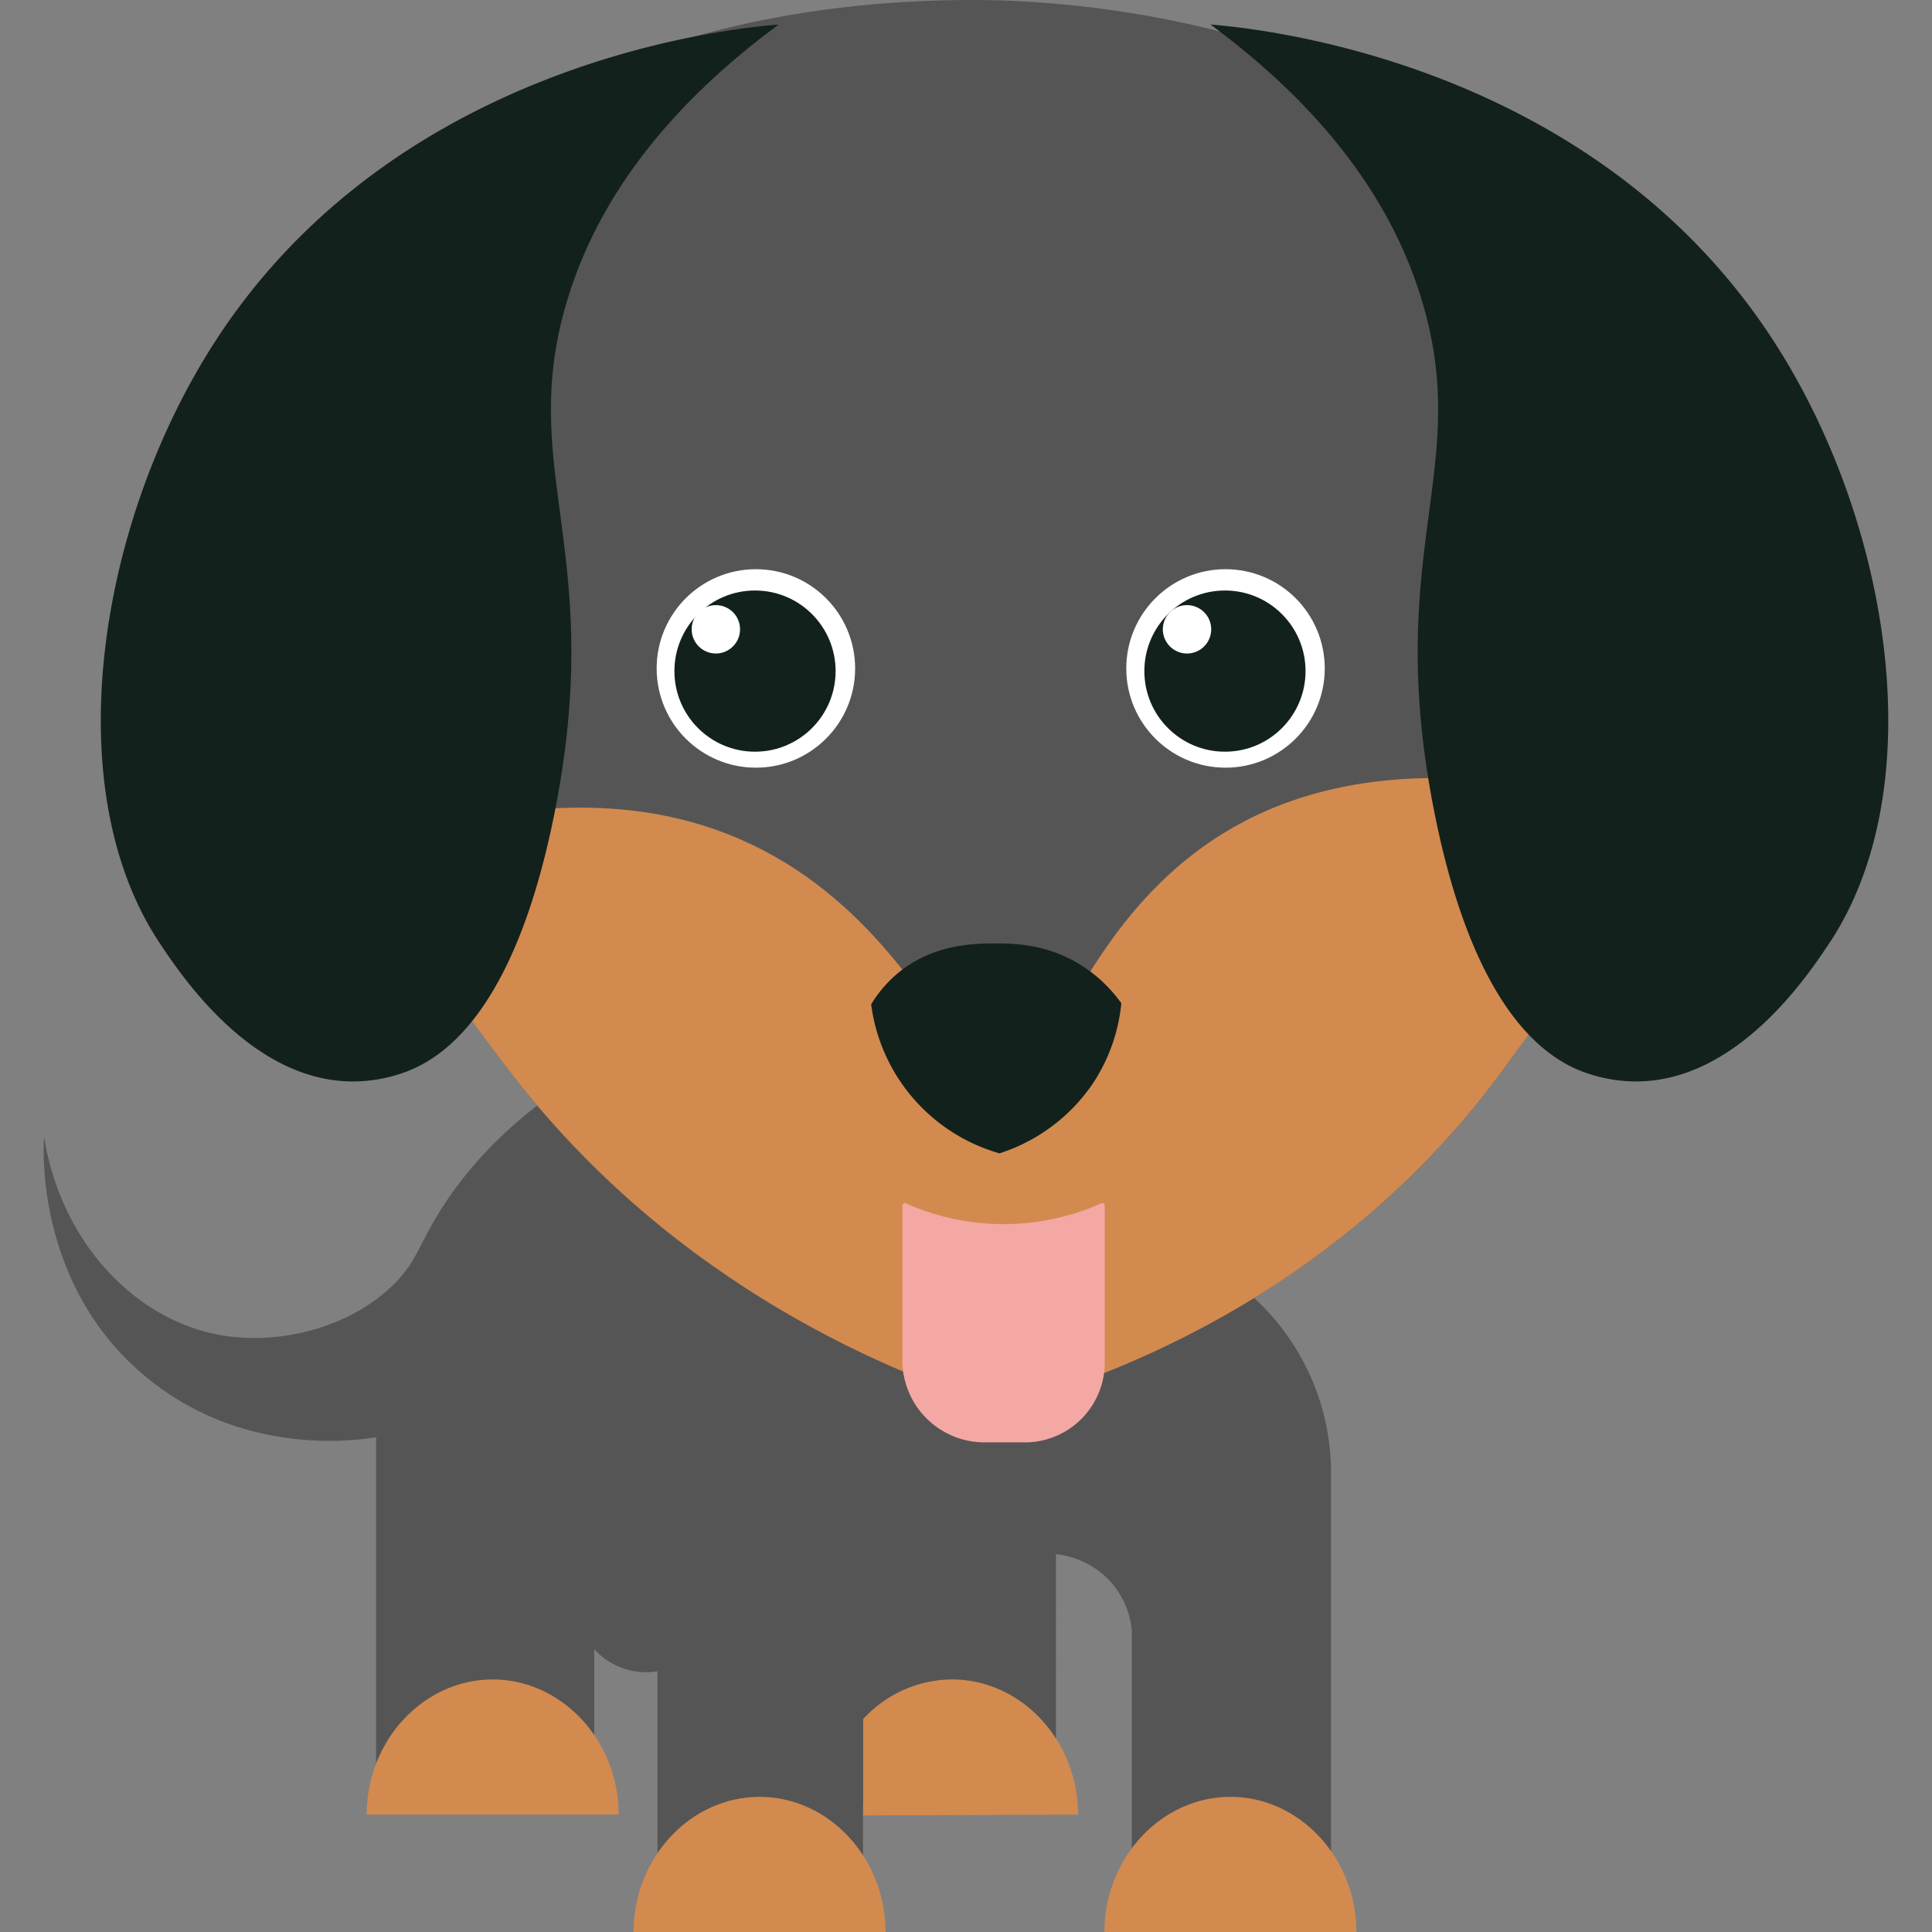 <svg id="Layer_1" data-name="Layer 1" xmlns="http://www.w3.org/2000/svg" viewBox="0 0 682 682"><rect x="0" y="0" width="682" height="682" fill="#808080" stroke="none"/><defs><style>.cls-1{fill:#565555;}.cls-2{fill:#d38a4f;}.cls-3{fill:#f4a8a4;}.cls-4{fill:#12211c;}.cls-5{fill:#fff;}</style></defs><path class="cls-1" d="M200.85,382.31c-22.69,14.81-36,30.62-44.11,43-9.22,14.07-9.28,19.95-18.25,28.57-15.42,14.82-39.74,21-60.31,17.46-31.1-5.36-56.82-33.48-62.63-70.08C15.23,406,12.79,454.43,52,486.43c34.49,28.16,74.71,21.94,80.77,20.9V640.16h77v-58a24.78,24.78,0,0,0,22.33,7.81v88.19h72.56v-41.3h68.09V548.63A30.54,30.54,0,0,1,392,558.31a30.21,30.21,0,0,1,7.53,17.11v98.23h70.32V521.84a84,84,0,0,0-32.37-68.09Z"/><path class="cls-2" d="M223.65,682c0-26.17,20.08-47.71,44.48-47.71S312.6,655.83,312.6,682"/><path class="cls-2" d="M389.86,682c0-26.17,20.08-47.71,44.48-47.71s44.47,21.54,44.47,47.71"/><path class="cls-2" d="M129.44,640.56c0-26.18,20.07-47.71,44.47-47.71s44.48,21.53,44.48,47.71"/><path class="cls-2" d="M380.56,640.56c0-26.18-20.08-47.71-44.48-47.71a42.85,42.85,0,0,0-31.38,14v34"/><path class="cls-1" d="M353.33,496.87c-35.09-11-114.71-41.4-174.36-119.93C158.29,349.72,61.09,212.81,125.21,99.86,186.69-8.45,343.16-.66,363,.61c23.59,1.52,158.77,10.23,213,115.8,59,114.89-31,241.09-43.42,258.46C471.64,460.25,384,488.5,353.33,496.87Z"/><path class="cls-2" d="M353.33,496.87c-35.09-11-114.71-41.4-174.36-119.93-20.68-27.22-56-76.07-38.38-81.41,161.46-48.85,193.19,89.63,213,90.9C377.2,388,387.53,252.11,544.92,277.89c55.7,9.12,0,79.61-12.37,97C471.64,460.25,384,488.5,353.33,496.87Z"/><path class="cls-3" d="M361.7,509.16H347.54a29,29,0,0,1-29-29V425.68a1,1,0,0,1,1-1,84.8,84.8,0,0,0,69.46,0,1,1,0,0,1,.69.29,1,1,0,0,1,.29.7v55.26A28.21,28.21,0,0,1,361.7,509.16Z"/><path class="cls-4" d="M427.27,8.65C444.48,10.06,562,21.59,626,120.23c41.3,63.64,56.45,157.53,19.76,212.7-7.53,11.33-32.08,48.25-67.42,48.82a54,54,0,0,1-19.75-3.49c-12.8-4.92-38.28-21-52.31-91.82-18.29-92.39,14-121-4.65-181.32C494,80.3,476,44.59,427.27,8.65Z"/><path class="cls-4" d="M274.9,8.65C257.69,10.06,140.17,21.59,76.14,120.23c-41.3,63.64-56.45,157.53-19.76,212.7,7.53,11.33,32.08,48.25,67.41,48.82a54,54,0,0,0,19.76-3.49c12.8-4.92,38.28-21,52.31-91.82,18.29-92.39-14-121,4.65-181.32C208.17,80.3,226.16,44.59,274.9,8.65Z"/><path class="cls-4" d="M352.83,407.13a63.11,63.11,0,0,1-45.31-52.6,43.77,43.77,0,0,1,9.6-11.13c12.52-10.31,27.23-10.35,34.17-10.37,6.38,0,18.26.1,30.33,7.68a50.33,50.33,0,0,1,14.21,13.44,62,62,0,0,1-10.37,28.79A63.16,63.16,0,0,1,352.83,407.13Z"/><circle class="cls-5" cx="266.83" cy="235.96" r="35.03"/><circle class="cls-4" cx="266.52" cy="236.9" r="28.45"/><circle class="cls-5" cx="252.7" cy="222.15" r="8.54"/><circle class="cls-5" cx="432.61" cy="235.96" r="35.03"/><circle class="cls-4" cx="432.41" cy="236.9" r="28.45"/><circle class="cls-5" cx="419.02" cy="222.15" r="8.54"/></svg>